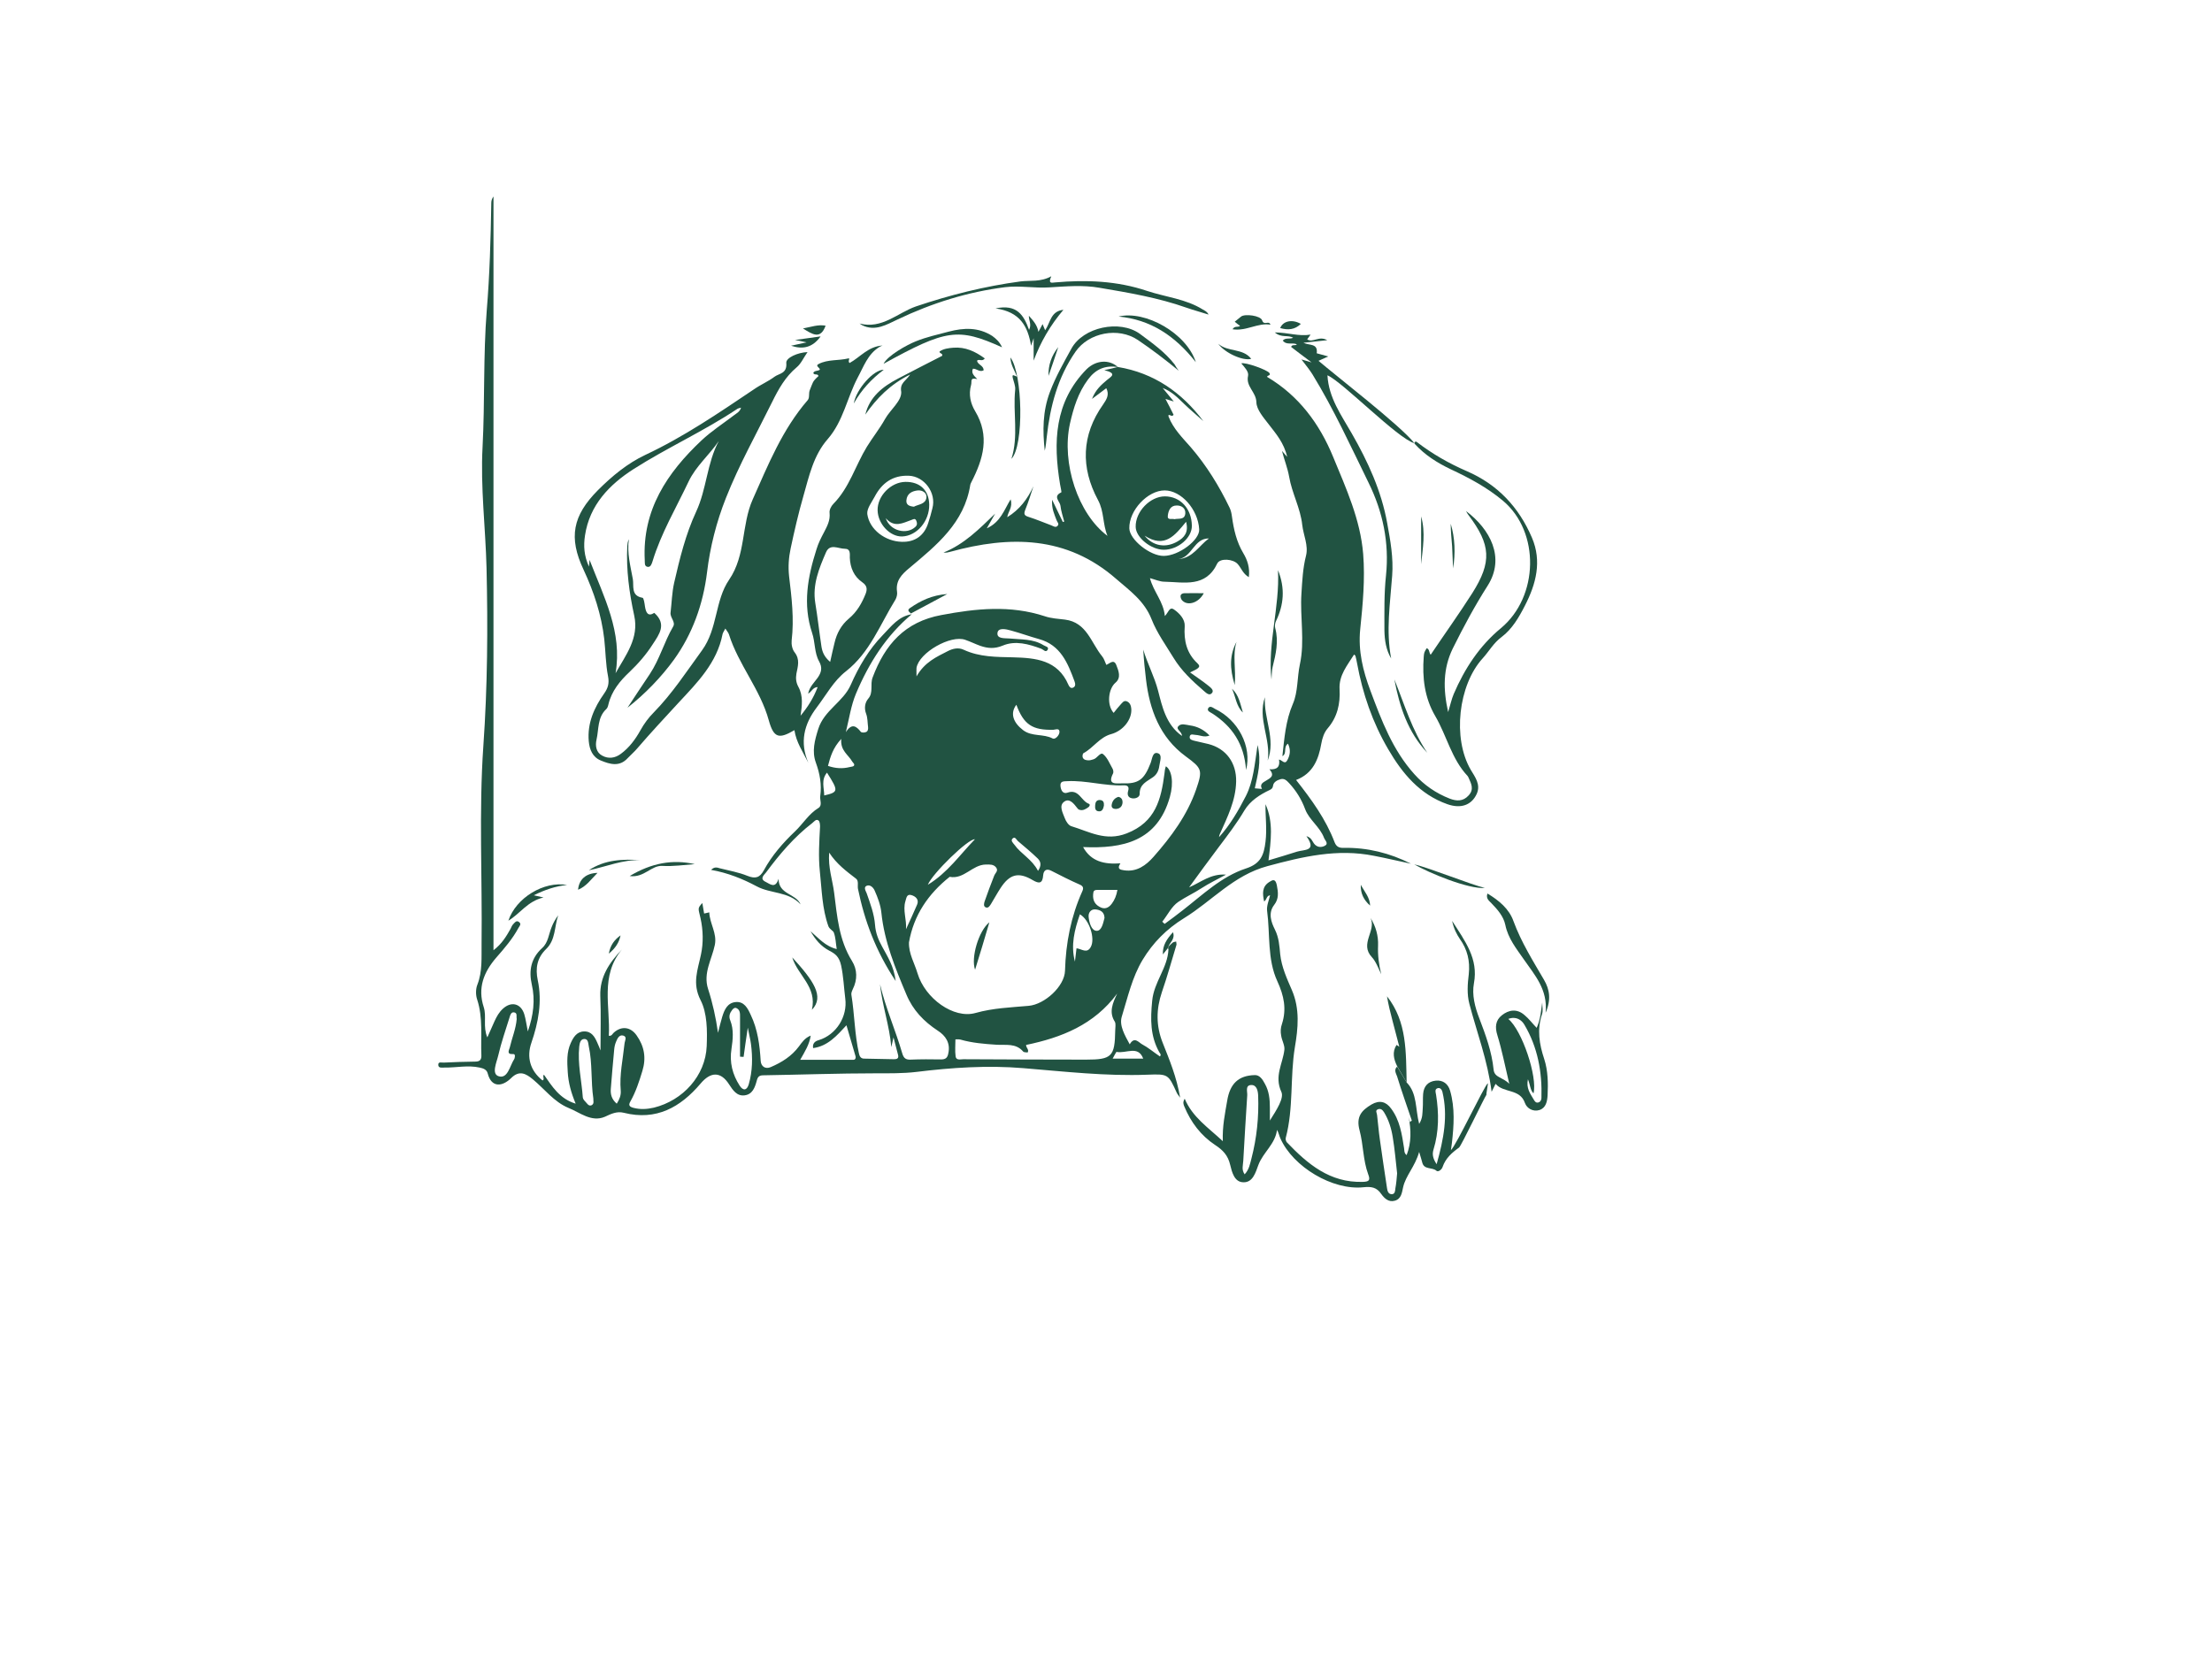 <?xml version="1.0" encoding="utf-8"?>
<!-- Generator: Adobe Illustrator 24.2.3, SVG Export Plug-In . SVG Version: 6.00 Build 0)  -->
<svg version="1.1" id="Layer_1" xmlns="http://www.w3.org/2000/svg" xmlns:xlink="http://www.w3.org/1999/xlink" x="0px" y="0px"
	 viewBox="0 0 595.3 841.9" style="enable-background:new 0 0 595.3 841.9; fill: #215342;" xml:space="preserve"
	 height="340" width="450" transform="translate(-55, -32.5)">
<g>
	<path d="M384.1,509.5c0.7-0.7,1.4-1.5,2.2-2.1c0.5-0.3,1.1-0.4,1.7-0.5c0,0.6,0.3,1.3,0.1,1.8c-2.4,7.9-4.6,15.9-7.3,23.7
		c-2.9,8.6-3,16.9,0.4,25.5c3.4,8.6,7,17.1,8.8,27.7c-1.1-1.6-1.5-2-1.7-2.5c-4.3-9.4-4.3-9.5-14.8-9.1c-21,0.8-41.7-1.6-62.5-3.3
		c-18-1.5-36-0.3-53.9,1.9c-6.8,0.8-13.6,0.7-20.4,0.7c-18.9,0-37.8,0.7-56.7,1c-2.1,0-2.8,0.8-3.3,2.8c-0.9,3.3-2.1,6.8-6.1,7.3
		c-3.9,0.5-5.9-2.6-7.8-5.5c-4.2-6.6-9.3-6.5-14.4-0.4c-10.1,11.9-22.3,18.8-38.6,14.7c-3.5-0.9-6.4,0.5-9.6,2
		c-6.8,2.9-12.6-2.2-18.4-4.5c-7.2-3-12-9.5-17.9-14.4c-3.4-2.8-6.7-4.7-10.8-0.7c-4.5,4.5-10,5.1-11.9-2.2c-0.5-2-2.2-2.6-4.1-3
		c-5.9-1.3-11.8,0.1-17.7,0c-1.1,0-3,0.4-3.1-1.2c-0.2-2,1.8-1.2,2.8-1.3c5.2-0.3,10.5-0.4,15.8-0.5c2.3,0,3.2-0.9,3.1-3.2
		c-0.4-9.3,0.9-18.8-2.1-28c-0.8-2.3-0.8-5.4,0.1-7.6c2.6-6.7,2-13.7,2.1-20.6c0.4-33.2-1.4-66.5,0.9-99.7
		c2.1-29.9,2.3-59.7,1.6-89.6c-0.5-20.3-3.1-40.7-2-61c1.2-22.9,0.3-45.9,2.1-68.7c1.5-18.1,2-36.1,2.3-54.2c0-1.1,0.3-2.2,1.1-3.3
		c0,126.3,0,252.6,0,379.8c4.3-3.3,6.5-7.1,8.6-10.8c0.4-0.8,0.7-1.7,1.3-2.3c0.8-0.8,1.6-2.2,3-1.1c1.3,1,0.2,2-0.3,2.9
		c-3,5.6-7.1,10.3-11.2,15c-6.3,7.3-9.5,15.3-6.3,25c1.5,4.7-0.5,9.8,1.8,15.2c1.4-3.1,2.5-5.6,3.6-8.1c1.1-2.4,2.3-4.6,4.3-6.4
		c4.2-3.8,9-2.6,10.7,2.8c0.8,2.6,1.1,5.4,1.8,8.7c2.8-8.1,3.8-15.8,2-23.6c-1.6-7.1-0.4-13.3,5.2-18.4c3.1-2.8,3.3-7,4.8-10.6
		c0.8-2.1,1.9-4,3.3-5.9c-2,5.7-1.2,12.3-6.1,17c-4.5,4.4-5.5,9.5-4.2,15.7c2.3,10.8,0.3,21.3-3.2,31.5c-2.5,7.2-0.7,14,5.6,19
		c1.3-0.7-0.2-1.9,0.7-2.9c4.1,5.8,7.8,12.1,16,14.6c-2.3-5.5-3.7-10.6-4-16c-0.3-4.9-0.6-9.9,1.5-14.5c1.3-2.9,3-5.8,6.7-5.9
		c3.8-0.1,5.4,2.7,6.7,5.7c0.7,1.4,1.2,2.9,1.6,3.9c0-8.9,0.3-18.2-0.1-27.5c-0.3-9.6,4.5-16.7,10.9-23.4
		c-11.1,13.3-5.8,28.8-6.6,43.5c1.5,0.2,1.8-1,2.5-1.6c3.9-3.5,8.5-2.9,11.5,1.4c3.9,5.5,4.9,11.4,2.9,17.9
		c-1.6,5.3-3.3,10.5-6,15.3c-1.1,1.9-0.7,2.7,1.5,3.3c3.5,0.9,6.8,0.7,10.3-0.1c14.6-3.6,26-16.1,26.6-31c0.3-7.8,0.3-16.6-3.1-23.2
		c-4.3-8.5-1.4-15.2,0.2-22.9c1.3-6,1.1-12.4-0.2-18.3c-1.1-5-1.7-4.9,0.9-7.7c0.3,1.9,0.6,3.5,0.9,5.3c0.8-0.2,1.6-0.4,2.6-0.6
		c0.2,5.7,4,10.5,2.8,16.4c-1.5,7.3-6,14.2-3.4,22.2c2.3,7.1,3.9,14.4,5,22.1c0.7-2.7,1.3-5.4,2.1-8c1.1-3.6,2.6-7.1,6.8-7.5
		c4.3-0.4,6.1,3.2,7.6,6.5c3.5,7.3,4.5,15.2,5,23.2c0.2,2.8,2.4,4.2,5,3.1c5.6-2.4,10.6-5.5,14.3-10.5c1.5-2,2.9-4.2,5.9-5.4
		c-0.7,4.5-2.8,7.8-5.3,12.2c9.4,0,18.1,0,26.8,0c0.9,0,1.3-0.8,1.1-1.7c-1.5-5-2.9-10-4.6-15.7c-4.9,5.3-9.4,10.5-16.8,11.5
		c-0.4-2.4,1-3.5,2.8-4c8.9-2.7,14.6-11.9,13.4-21c-0.7-5.6-0.9-11.1-2.1-16.7c-1-4.5-3.1-5.9-5.8-7.3c-4.4-2.3-7.2-5.7-9.6-9.9
		c4,3.4,7.4,7.6,13.2,9c-0.5-3-0.5-5.8-1.5-8.4c-0.4-0.9-2.1-1.6-2.7-3.1c-3.2-9-3.3-18.3-4.3-27.6c-0.8-7.6-0.3-15.1,0.1-22.6
		c0-1-0.1-2.6-0.8-3.1c-1.2-0.9-2.2,0.6-3.1,1.3c-9.1,7-16.5,15.7-23.3,24.9c-1,1.3-3.5,3.2-0.1,4.8c2.2,1.1,4.8,3.5,6.4-1.6
		c0,8,8.7,7.3,11.1,12.9c-6-6.6-15-5.3-22.1-9.1c-7.1-3.8-14.6-6.8-23-8.3c1.7-1.7,3.1-1.2,4.4-0.8c4.7,1.2,9.5,2,13.9,3.8
		c4,1.6,6.2,1,8.3-2.8c4-7.4,9.6-13.8,15.7-19.6c4-3.8,6.9-8.8,11.8-11.8c2.1-1.3,0.6-4,0.9-6c0.8-5.8-0.2-11.3-2.2-16.8
		c-2.1-5.8-0.6-11.2,1.2-17c3-9.5,12.6-13.6,16.4-22.3c4-9.1,9.1-17.8,16.1-25c4.2-4.3,8-9.6,14.7-10.5l-0.1,0
		c-12.9,10.8-21.6,24.6-28.1,40c-2.5,6-3.4,12.4-5.1,19.4c3-4.7,5.3-3,7.5-0.2c0.4,0.5,1.7,0.5,2.5,0.2c1.1-0.3,1.3-1.5,1.2-2.5
		c-0.3-2.3-0.2-4.7-1-6.8c-1-2.6-0.7-5.5,1.1-7.6c2.7-3.1,0.8-7.1,2.2-10.7c6.2-16.5,16.2-28,34.6-31.4c17.5-3.3,34.7-5.1,52.1,0.6
		c3.2,1.1,6.8,1.3,10.2,1.7c11,1.4,13.1,11.7,18.7,18.5c1,1.2,1.4,2.8,2.1,4.3c1.7-0.6,3.7-3.1,5,0c1.2,3,2.6,6.5-0.4,9
		c-3.6,3.1-4.5,11.2-0.9,15.2c1.1-1.4,2.2-2.8,3.4-4.1c0.9-0.9,1.7-2.4,3.3-1.7c1.6,0.7,2.1,2.3,2.2,3.9c0.3,5.3-4.2,11-10.2,12.6
		c-5.8,1.6-8.9,6.9-13.9,9.6c-0.4,0.2-0.6,1.5-0.4,2.1c0.5,1.3,1.8,1.5,3.1,1.5c0.8,0,1.5-0.3,2.3-0.5c1.9-0.5,3.5-3.8,4.9-2.6
		c2.2,1.8,3.3,4.8,4.8,7.4c0.3,0.6,0.5,1.7,0.2,2.3c-3.1,6.1,1.8,4.9,4.7,5c8.2,0.3,11-1.9,14.2-10.2c0.8-1.9,0.9-5.8,3.6-5
		c2.5,0.7,1.1,4.1,0.8,6.4c-0.3,2.3-1.2,4.3-3.2,5.7c-3.1,2.2-6.8,3.5-6.7,8.5c0,1.6-2.2,2.5-4,2.1c-2-0.4-2.3-2-1.8-3.7
		c0.7-2.3-0.5-2.9-2.4-2.8c-9.5,0.4-18.8-2.6-28.3-2.1c-1.8,0.1-3.6-0.1-3.4,2.4c0.2,2.1,1.2,4.2,3.5,3.4c5.8-2.1,6.9,4.2,10.8,5.6
		c0.8,0.3,0.4,1.3-0.2,1.7c-1.4,1-2.8,1.9-4.6,1.3c-0.4-0.1-0.8-0.5-1-0.8c-1.7-2.2-4-5.3-6.7-3.2c-2.7,2-0.6,5.6,0.4,8.3
		c0.6,1.6,1.9,3.6,3.3,4c9,2.7,17.2,7.8,27.9,3.6c14.6-5.7,17.3-17.2,19-30.2c0.1-0.6,0.1-1.1,0.2-1.7c0.1-0.6,0.3-1.3,0.5-1.9
		c2.9,1.8,4.1,8.1,2,15.5c-6.3,22.3-23.6,26.1-43.7,25.2c4,7.3,10.7,8.8,18.8,8.2c-1.9,2.9-0.1,3.2,1.8,3.5c6.5,1,11.2-2.6,14.9-6.8
		c8.9-10.1,16.9-20.9,21.4-33.8c3.4-9.9,3.1-10.7-5.2-16.8c-13.1-9.6-18.2-23.6-20-38.7c-0.6-4.9-1.1-10-1.4-15.1
		c2.1,7.1,5.6,13.5,7.5,20.8c2,7.7,3.9,17,12,22.7c0-2.3-3.3-3.3-1.8-4.9c1.4-1.6,3.8-0.7,5.8-0.4c3.7,0.5,7,2.1,9.9,5.1
		c-2.7,1.1-4.7-0.2-6.9-0.3c-1.1,0-2.8-0.9-3.1,0.9c-0.2,1.5,1.4,1.8,2.6,2.1c2.3,0.6,4.6,1,6.9,1.6c8.9,2.3,14.1,9.5,13.9,18.9
		c-0.2,9.6-4.4,17.9-8.2,26.4c-0.2,0.5-0.4,1-0.4,1.6c5.6-6.2,9.7-13.3,13.5-20.7c3.8-7.5,4.4-15.8,5.9-25.7
		c2.1,8.6,0,15.1-1.4,21.8c1.4,0.1,2.4,0.2,3.6,0.3c-1.4-2.7,1-3.4,2.3-4.3c2.2-1.3,4.2-2.4,1.5-5.6c3.9,0.3,5.4-1.3,4.8-4.9
		c1.5,0.2,2.9,2.8,4.2,0.3c1.4-2.6,1.8-5.2,0.3-8.3c-2.5,1.8-0.3,4.9-2.8,6.3c1-9,1.6-17.8,5.3-26.4c2.6-6,2.1-13.3,3.5-19.8
		c2.6-11.9,0-23.9,0.8-35.8c0.4-6.4,0.7-12.7,2.3-19c1.3-5.1-1.3-10.3-1.9-15.5c-0.9-8.5-5.2-16-6.6-24.3c-0.8-4.5-2.5-8.6-3.6-13
		c0.6,0.7,1.2,1.4,2.6,3c-1.6-7.1-5.6-11.6-9.2-16.3c-2.7-3.5-6.2-7.5-6.3-11.2c-0.1-5.2-5.4-7.9-4.2-13.3c0.5-2.1-1.8-4.4-3.4-6.3
		c1.8-0.8,13.3,3.3,14.2,4.9c0.8,1.4-1.2,1-1.2,1.9c16,9.5,26.4,23.6,33.3,40.4c6.5,15.8,13.7,31.5,15.1,48.9
		c1,12.7-0.2,25.3-1.5,37.9c-1.1,10.9,1.4,20.9,5.1,30.8c5.6,15,11.2,30,22.2,42.2c4.9,5.5,10.9,9.6,17.8,12.3
		c3.4,1.3,6.7,1.5,9.5-1.6c2.9-3.1,1.3-6,0-8.9c-0.1-0.3-0.3-0.6-0.5-0.9c-8.1-8.6-10.5-20.3-16.3-30.2c-5.4-9.2-6.6-19.4-5.8-29.9
		c0.2-2.1,0.2-2.2,1.5-4.3c1.5,0.5,1.1,2.3,2,3.3c7-10.4,14.3-20.6,21-31.1c9.9-15.7,9.3-24.3-1.9-39.2c-0.4-0.5-0.7-1-1.3-2.1
		c12.1,9.1,19.9,23.4,10.9,37.6c-6.5,10.2-12.2,20.8-17.6,31.7c-4.9,10.1-4.9,20.4-2.3,32c1.1-3.6,1.7-6.5,2.8-9.1
		c5.5-12.8,13-24.3,23.8-33.2c19-15.8,19.8-48.4,1-64.2c-8-6.7-17-11.5-26.4-15.9c-6.7-3.2-12.9-7.1-18-12.7c-0.6-0.6,0.3-1.6,1-1
		c0,0,0,0,0,0c7.8,6,16.2,10.8,25.2,14.7c15.5,6.7,26.2,18.1,32.8,33.5c5.1,11.9,2.1,23.3-3.5,34.2c-3,5.9-6.5,11.9-11.7,15.8
		c-4.2,3.1-6.4,7.3-9.6,10.8c-12.3,13.5-15.3,40.3-6,56.2c2.2,3.7,5.1,7.4,3,12.1c-2.6,5.7-8,7.6-14.8,5.2
		c-13.9-4.9-22.7-15.5-29.8-27.7c-7.9-13.5-12.9-28-15.7-43.4c-0.2-1.2-0.5-2.4-0.8-3.6c0-0.2-0.3-0.3-0.7-0.7
		c-3.4,5.5-7.7,10.4-7.3,17.5c0.4,7.3-1.1,14-6,19.7c-1.8,2.1-2.7,4.9-3.2,7.7c-1.4,8.1-4.3,15.1-12.7,18.3
		c7.8,9.9,15,19.8,19.4,31.4c0.9,2.3,2.4,2.9,4.6,2.8c11.9-0.2,23.2,2.6,33.9,8c-6.2-1.3-12.4-2.8-18.7-4
		c-18.4-3.7-35.8,0.4-53.6,5.2c-17.1,4.6-28,17.6-42,26.2c-8.9,5.5-15.7,12.4-20.9,21c-5.3,8.8-7.5,18.9-10.5,28.6
		c-1.4,4.5,1.5,9.4,4,14c2.3-4.1,4.5-1,6.1-0.1c3.2,1.7,6,4.1,9.1,6.2c0.8-0.9,0.1-1.5-0.3-2.1c-4.6-8.2-4.5-16.6-3.6-25.9
		c0.9-9.6,7.8-16.6,8.2-25.9C383.8,510.2,384,509.9,384.1,509.5z M253.4,507.3c-0.2,5.7,2.8,10.5,4.3,15.6
		c3.8,12.7,18.2,23.1,29.2,20c8.9-2.5,17.8-2.8,26.8-3.6c8-0.7,18.1-9.8,18.3-17.7c0.4-14,3-27.3,8.7-40c0.7-1.5,0.6-2.6-1.3-3.4
		c-4.8-2.1-9.5-4.5-14.2-6.9c-2.6-1.4-4-0.2-4.2,2.2c-0.3,4.3-2.1,4.3-5.2,2.5c-7.2-4.3-11.7-3.1-16.3,4c-1.7,2.6-3.2,5.4-4.8,8
		c-0.6,0.9-1.3,2.2-2.6,1.7c-1.3-0.5-0.9-2-0.6-3c1.5-4.3,3.1-8.6,4.8-12.9c0.5-1.4,2.3-2.5,1-4.2c-1.3-1.7-3.2-1.5-5.2-1.5
		c-6.8,0.1-11,7.6-18.2,6.2C263.1,482.9,255.8,493.6,253.4,507.3z M246.7,526.8c-10.1-15.2-15.7-30.4-19-46.5c-0.3-1.7,0.5-4-1-5.1
		c-4.8-3.7-9.7-7.3-13.5-13.1c-0.6,7.6,1.7,13.8,2.5,20.2c1.5,11.8,2.4,23.8,9,34.4c2.7,4.3,2.8,9.4,0.4,14.2
		c-0.4,0.9-0.9,2-0.7,2.9c1.6,9.8,1.6,19.8,3.8,29.5c0.3,1.4,0.9,2.6,2.6,2.6c5,0.1,10.1,0.2,15.1,0.3c1.3,0,2.5-0.3,2-2.2
		c-0.7-2.6-1.4-5.2-2.3-8.8c-0.5,2.3-0.8,3.6-1.1,4.9c-0.9-10.8-4.6-21-5.7-31.7c2.8,11.9,7.8,23.1,11.2,34.8
		c0.7,2.4,1.7,3.3,4.2,3.2c5.1-0.2,10.3-0.2,15.4-0.1c2.2,0,3.2-0.8,3.6-3c1.2-5.3-1.4-9-5.3-11.5c-7-4.6-12.5-10.3-15.8-18.2
		c-5.6-13.3-11.1-26.6-12.6-41.2c-0.4-3.9-1.8-7.6-3.4-11.2c-0.7-1.6-2.3-3.1-4-2.4c-1.7,0.7-0.5,2.6,0,3.8
		c1.8,5.2,3.8,10.4,4.2,15.9c0.3,4,1.6,7.4,3.6,11C242.6,514.5,245.8,519.3,246.7,526.8z M433,437.7c4.1,9.1,2.7,18.6,1.5,28.3
		c5-1.5,9.8-2.9,14.4-4.4c3.6-1.1,10.2-0.1,4.7-7.8c2.6,0.8,2.9,2.5,3.8,3.7c1.5,2,3.6,2.1,5.4,1.2c2.2-1.1,0.2-2.7-0.3-4
		c-2.1-5.6-7.5-9.1-9.5-14.4c-1.9-5.1-4.5-9.3-8.1-13.2c-1.2-1.3-2.4-2.5-4.3-2c-1.8,0.5-3.6,1.5-3.8,3.3c-0.2,1.3-0.7,1.6-1.6,2.1
		c-5.1,2.4-9.9,5.5-12.8,10.3c-3.9,6.6-8.5,12.6-13.1,18.7c-5,6.6-9.9,13.4-14.8,20.1c5.9-2.5,10.9-7,18.6-6.4
		c-4.6,2.5-8.6,4.4-12.3,6.8c-3.8,2.5-8,4.4-11.7,6.9c-3.4,2.3-5.4,6.6-8.1,10c0.4,0.4,0.8,0.8,1.2,1.1c3-2.2,6-4.4,8.9-6.7
		c10.2-7.9,19.6-17.1,32-21.2c7.5-2.4,9.1-6.8,9.9-13.5C433.8,450.1,432.9,444,433,437.7z M358.3,533.1
		c-11.7,15.8-28.1,22.2-45.9,25.9c0,1.6,1.6,2.2,0.8,3.8c-0.7-0.1-1.9,0-2.3-0.5c-3.7-4.3-8.7-3.1-13.4-3.4
		c-6.2-0.4-12.3-0.9-18.2-2.6c-0.8-0.2-1.7-0.1-2.5-0.1c0,2.9-0.3,5.8,0.1,8.6c0.3,2.1,2.5,1.4,3.9,1.4c20.6,0.1,41.2,0.2,61.7,0.2
		c13.1,0,14.6-1.5,14.8-14.8c0-1.5,0.4-3.2-0.2-4.3C354,542.5,356,537.9,358.3,533.1z M257.2,373.3c4.2-7.3,10.1-9.8,15.7-12.7
		c2.5-1.3,5.4-2,8.1-0.7c8,3.7,16.4,3.6,24.9,3.8c11.3,0.3,22.4,1.3,27.8,13.8c0.4,0.9,1.1,2,2.3,1.5c1.5-0.6,1.2-2.1,0.8-3.2
		c-3.4-9.2-7-18.3-17.9-21.3c-4.7-1.3-9.3-3-14.1-4.3c-2.4-0.7-6.4-1.6-6.8,1.1c-0.5,3.2,3.7,2.7,6,2.9c5.9,0.6,11.9,0.1,17.2,3.4
		c0.9,0.6,3,0.8,2,2.4c-0.9,1.4-2.1-0.2-3.1-0.6c-6.4-2.4-13.1-4.3-19.5-1.6c-4.1,1.7-7.5,1.4-11.3,0.1c-2.5-0.9-4.9-2.1-7.5-3
		c-7.3-2.7-23.3,6.4-24.6,14.1C257.1,369.8,257.2,370.7,257.2,373.3z M170.1,565c-0.6,0-1.2,0-1.8-0.1c0-6.7,0-13.3,0-20
		c0-1.6,0.1-3.5-1.7-4.4c-0.9-0.5-1.7,0.1-2.3,0.9c-1.2,1.6-1.8,3.2-0.9,5.3c1.8,4.6,1.3,9.5,0.6,14.2c-1.1,6.9,0.5,13,4.1,18.6
		c1.8,2.8,3.7,2.4,4.6-0.7c1.9-6.6,2-13.4,1.1-20.3c-0.3-2.3-0.9-4.5-1.6-8.2C171.3,556.2,170.7,560.6,170.1,565z M94.4,586
		c-1.3-8.7-0.4-17.7-2.3-26.3c-0.3-1.4-0.2-3.7-2.2-3.7c-2,0-2.4,2.1-2.6,3.8c-0.9,8.7,1.2,17.1,1.8,25.7c0.1,0.8,0.8,1.6,1.4,2.2
		c0.8,0.8,1.5,2.3,3,1.7C95,588.6,94.3,587.1,94.4,586z M55.8,545.9c-0.3-1.2,0.5-3-1.3-3.3c-1.5-0.3-2,1.4-2.3,2.5
		c-2,6.4-4.2,12.7-5.7,19.2c-0.8,3.5-3.6,9.4,0.3,10.5c4.5,1.3,5.5-5.2,7.7-8.6c0.2-0.3,0.3-0.6,0.3-0.9c0.2-0.8,0.2-1.8-0.9-1.7
		c-3.3,0.2-2-1.9-1.6-3.3C53.4,555.5,55.4,550.9,55.8,545.9z M106.2,588.6c1.4-2.2,2.2-4.3,2-6.6c-0.7-8,1.1-15.8,1.9-23.6
		c0.1-1.4,1.5-3.5-0.6-4.1c-2.1-0.6-3,1.5-3.7,3.2c-0.5,1.2-0.8,2.6-0.9,3.9c-0.6,6.5-1.2,13.1-1.7,19.7
		C103,583.7,103.5,586.3,106.2,588.6z M339.5,493.2c-2.7,7.8-4.7,15.5-2.5,23.8c0.3-2.2,0.5-4.5,0.8-6.7c2.6,0.3,5.3,2.9,7.2-0.7
		C347.3,505.4,344.3,495.9,339.5,493.2z M307.5,387.6c-3.3,4.3-1.6,9,3.4,12.8c4.5,3.4,10.2,1.7,14.9,4.2c1.2,0.6,3.2-1.4,3.4-3.1
		c0.2-2.3-1.9-1.4-3-1.3C315.6,400.5,311.2,397.6,307.5,387.6z M212.6,418.4c3.8,1.3,7.3,1.5,10.9,0.6c0.7-0.2,1.7-0.2,2.1-0.6
		c0.7-0.9-0.4-1.5-0.8-2.2c-1.9-3.4-6.1-5.5-5.5-11.4C215.1,409.3,213.8,413.8,212.6,418.4z M358.4,480.9c-3.7,0-7,0-10.3,0
		c-0.8,0-1.6,0.2-1.8,1.2c-0.5,3,0.1,5.6,2.9,7.2c2.6,1.6,4.7,0.8,6.4-1.5C357,485.9,357.9,483.8,358.4,480.9z M262.9,478.3
		c10-6.1,16.1-15.1,23.7-22.9C283.5,454.8,265.1,472.7,262.9,478.3z M251.9,500.7c1.9-4.1,3.8-8.2,5.6-12.4c1.1-2.6-0.8-4.2-2.9-4.8
		c-2.4-0.7-2.5,1.6-3,3.1C250.2,491.2,252.3,495.8,251.9,500.7z M318.4,471.3c1.8-2.6,1.5-4.6-0.1-6.2c-3.2-3.1-6.6-5.9-10-8.8
		c-0.8-0.7-1.4-2.4-2.6-1.4c-1.3,1.1,0.1,2.3,0.8,3.2C309.8,462.8,315.4,465.4,318.4,471.3z M351.9,495c-0.1-3.2-2.3-4.1-4.7-4.3
		c-2.3-0.1-3.5,1.8-3.3,3.8c0.3,2.9,1.4,6.9,4,7C350.5,501.6,351.2,497.6,351.9,495z M212.1,421.8c-3.1,3.7-1.4,7.7-1.4,11.5
		C217.9,431.6,218,431.1,212.1,421.8z M371.4,565.9c-2.6-6.9-8.6-2.4-13.5-3.4c-0.4,0.6-1,1.7-1.9,3.4
		C361.7,565.9,366.8,565.9,371.4,565.9z"/>
	<path d="M254,221.2c-10.1,5-16.9,12-22.6,20.2c2.2-9,8.8-14.1,16.4-18.1c7.4-3.9,14.9-7.7,22.3-11.5c0.5-1.4-1.4-1-1.3-2.2
		c2-1.4,4.5-1.7,6.9-1.9c6.1-0.5,11.1,1.9,15.9,5.4c-1.4,1.8-2.7,0.1-3.9,1.1c0.2,2.1,3.4,2.4,3.3,4.9c-2.1,1.1-3.6-1-5.4-0.8
		c-0.9,2.1,0.4,3.4,2.2,5.2c-3.9-0.9-2.6,1.1-3.1,2.9c-1.4,5-0.2,9.5,2,13.2c7.6,12.6,4.1,24.2-1.9,35.9c-0.2,0.4-0.4,0.8-0.5,1.2
		c-3,19.3-17,30.5-30.7,42c-4,3.3-7,6.5-6.2,12c0.2,1.2-0.2,2.8-0.8,3.9c-7.7,12.4-12.9,26.7-24.9,36.1c-6.3,4.9-10,12-14.8,18.3
		c-6.4,8.4-8.6,17.6-4.2,27.8c-2.7-5.4-6.1-10.3-7-16.4c-7.7,4.5-10.4,4.1-12.9-4.9c-4.3-15.7-15.3-28.1-20.1-43.4
		c-0.3-0.9-1-1.6-1.8-2.9c-0.6,1.2-1.2,2-1.4,2.8c-2.8,14.5-12.8,24.5-22.2,34.6c-7,7.6-14,15.1-20.7,22.9c-1.5,1.8-3.3,3.3-4.9,5
		c-4.1,4.5-8.9,3.1-13.5,1.2c-4.2-1.7-5.7-5.5-6.1-9.7c-0.8-9.1,2.7-16.9,7.7-24c2-2.8,2.7-5.2,2-8.8c-1.2-6.1-1.2-12.4-1.9-18.7
		c-1.4-12.2-5.2-23.7-10.4-34.9c-7.7-16.3-5.5-27.3,7.2-40.1c7.1-7.1,14.8-13.5,23.9-17.8c19.4-9.1,37.1-21.2,54.8-33.1
		c3.3-2.3,7.1-3.9,10.3-6.3c2.3-1.7,6.4-1.5,5.9-7c-0.2-2.5,5.7-5.2,10.7-5.4c-2.1,3-3.3,5.9-5.5,7.7c-5.7,4.8-9.1,10.9-12.3,17.4
		c-7.9,16-16.7,31.7-23.3,48.4c-4.8,12.1-8,24.8-9.5,37.3c-2,16.5-7.5,31.4-16.7,44.2c-6.4,8.8-14.4,17.1-23.4,24.2
		c3.7-5.6,7.4-11.3,11.2-16.9c5-7.5,7.3-16.3,11.8-24c1.4-2.3-1.6-4.5-1.3-7c0.6-5,0.7-10.1,1.8-15c2.8-12.2,5.8-24.5,11.1-35.9
		c5.3-11.4,5.4-24.4,11.4-35.6c-4.8,7.1-11.5,12.6-15.2,20.4c-6.3,13.3-13.9,26.1-18.2,40.3c-0.4,1.2-0.9,3-2.5,2.7
		c-1.7-0.3-1.3-2.1-1.4-3.4c-1.3-25.3,11.3-44,28.6-60.3c5-4.7,10.9-8.5,16.4-12.7c1.3-1,2.9-1.7,3.5-3.8c-0.9,0.3-1.5,0.3-2,0.7
		c-16.8,11.2-35.3,19.5-52.2,30.3c-12,7.7-22.1,18-24.4,33.4c-0.8,5.2-0.5,10.2,2,15.7c0.1-1.3,0.2-1.9,0.3-3.4
		c7.3,18.9,16.6,36.4,13.1,57.1c5.1-9.1,11.9-17.6,9.4-29c-2.5-11.5-4.1-23.1-3.5-35c0.1-1.2,0.2-2.3,0.8-3.5
		c-1,6.9,0.8,13.5,2,20.1c0.6,3.4-1.1,8.4,4.9,9.4c0.6,0.1,1,2.8,1.2,4.3c0.5,3.3,1.6,5.3,4.7,3.3c6.4,5.7,2.5,10.8-0.7,15.7
		c-3.3,5.2-7.3,9.8-11.8,14.1c-4.8,4.5-9,9.6-10.6,16.3c-0.2,0.9-0.5,1.9-1.1,2.4c-4.5,4.2-3.7,10.2-4.9,15.4c-0.7,3-0.2,6.4,2.8,8
		c3.2,1.8,6.6,1.3,9.5-0.9c4.2-3.1,7.3-7.3,9.8-11.8c1.9-3.4,4.1-6.4,6.8-9.1c9.3-9.5,16.5-20.6,24.3-31.3
		c7.9-10.9,6.4-25,13.6-35.5c8.5-12.4,6.1-27.5,11.9-40.5c7.8-17.5,14.9-35.2,27.7-50c1.1-1.3,0.3-3.4,1.1-5.2
		c1.6-3.8,1.1-4,4.3-6.9c-0.3-1.5-2.2-0.2-2.6-1.6c0.6-1.3,2.1-0.8,3.3-1.6c0.2-1-2.6-1.9-0.6-2.9c4.6-2.4,10-1.6,14.9-2.8
		c1.3-0.3-0.5,1.4,0.7,2.3c5.3-2.9,9.4-8.4,16.6-8.8c-0.6,0.3-1.2,0.4-1.7,0.8c-5.8,3.6-7.8,9.8-10.9,15.5
		c-5.3,10.1-7.2,21.8-15,30.8c-7.2,8.2-9.4,18.6-12.3,28.8c-2.5,8.7-4.5,17.4-6.4,26.3c-1,4.7-1.3,9.2-0.8,14
		c1.3,10.8,2.6,21.5,1.3,32.4c-0.2,2,0.3,4.5,1.5,6c2.8,3.6,1.6,7.1,0.9,10.7c-0.4,2.4-0.2,4.5,1,6.7c2.5,4.6,1.8,9.5,1.1,14.5
		c3.6-4.3,6.5-8.9,8.6-14.4c-2.5,0.1-2.9,2.3-4.8,3.3c0.7-3.5,3.1-5.6,4.8-8c1.9-2.7,2.5-5.1,0.7-8.3c-2.4-4.3-1.9-9.6-3.5-14.3
		c-4.8-14.4-2.2-28.3,2.2-42.1c0.9-3,2.3-5.8,3.8-8.6c1.6-3.1,3.2-6,2.8-9.8c-0.2-1.4,0.8-3.4,1.9-4.5c8.1-8.2,11.1-19.3,16.9-28.8
		c2.9-4.7,6.5-9.2,9.1-13.9c2.7-4.8,8.4-9.1,8.2-13.7C248.7,225.4,251.7,224.7,254,221.2z M213.7,366c0.8-3.7,1.5-6.7,2.2-9.6
		c1.1-4.8,3.4-9,7.2-12.2c4.1-3.4,6.6-7.8,8.5-12.6c0.9-2.4,0.6-4.1-1.7-5.7c-4.2-2.9-6.1-7.3-6.3-12.4c0-2,0.4-4.5-2.5-4.5
		c-3.3,0-7.5-2.8-9.5,1.8c-3.5,8.1-6.9,16.3-5.4,25.5c1.2,7.3,2,14.6,3.1,21.9C209.7,360.8,210.6,363.4,213.7,366z M249.8,305.5
		c6.6,0.2,11.3-3.1,13.3-9.5c0.8-2.4,1.5-4.9,2.1-7.4c2.1-7.7-4-16.1-11.9-16.4c-8.1-0.3-13.6,3.7-17.2,10.6c-1.5,2.8-4,6-3.7,8.7
		C233.5,299.4,241.5,305.3,249.8,305.5z"/>
	<path d="M358.6,217.4c18.2,3,32.2,12.8,43.1,27.3c-3.2-2.9-6.6-5.7-9.7-8.7c-3.2-3.1-6.3-6.3-10.8-8c1.7,2.1,3.4,4.1,5.6,6.8
		c-1.6-0.5-2.5-0.8-4.2-1.3c1.6,3,2.9,5.5,4.1,8c-1,1.3-1.7-0.3-2.6,0.2c0,0.2,0,0.6,0.1,0.8c2.4,6.1,7,10.6,11.2,15.4
		c7.9,9.2,14.2,19.4,19.5,30.4c0.7,1.4,1,3,1.2,4.5c0.9,6.5,2.3,12.7,5.7,18.4c2.1,3.5,3.4,7.4,2.8,12.1c-3-1.7-3.8-4.6-5.6-6.6
		c-2.3-2.6-8.9-3.1-10.3-0.3c-5.8,12.3-16.7,9.4-26.6,9.2c-2.3,0-4.7-1.1-7.3-1.8c1.7,6.8,6.8,11.7,7.5,19.1
		c1.8-1.8,2.3-4.9,4.6-3.3c2.9,2,5.6,5,5.4,8.4c-0.5,7.4,1,13.7,6.5,18.8c2,1.9,0,2.7-3.8,4.5c3.6,2.6,6.5,4.5,9.1,6.6
		c1.1,0.9,3.1,2.3,2,3.7c-1.4,1.8-3.1-0.1-4.3-1.1c-5.7-4.9-11.2-10.1-15.1-16.5c-3.9-6.4-8.4-12.6-11.1-19.5
		c-3.6-9.2-11-14.4-17.8-20.3c-24.9-21.8-53.6-21.9-83.5-13.7c-1.1,0.3-2.1,0.6-3.5,0.4c10.5-4.2,18.1-12,26-19.6
		c-1.2,2.2-2.4,4.3-4.2,7.4c6.9-3.1,8.7-9.2,12-14.6c1.2,4-1.3,6.2-1.7,9c6.2-3.8,10.2-9.1,13.2-15.6c-1.3,3.9-2.5,7.9-4.1,11.8
		c-0.9,2.3-0.5,3,1.8,3.7c3.8,1.2,7.5,2.8,11.3,4.2c1,0.4,2.2,1.3,3.1,0.3c1.1-1-0.2-2-0.5-3c-1-2.8-2.5-5.5-2.2-10.2
		c2.2,4.6,3.8,7.9,5.4,11.2c0.2-0.1,0.5-0.1,0.7-0.2c-0.7-2.7-1.6-5.3-1.9-8c-0.2-2.1-4-4.7,0.4-6.7c0.3-0.2-0.4-2.7-0.6-4.1
		c-3.5-21.2-2.9-41.4,13.4-58C347.7,213.9,354.2,213.5,358.6,217.4c-6.3-0.9-11.1,1-15,6.3c-5,6.7-7.3,14.3-9.1,22.2
		c-4.4,20,4.1,45.6,18.9,56.6c-2.5-6-1.6-12.2-4.8-18.1c-8.7-16.2-8.4-32.6,2.6-48.1c1.7-2.5,3.3-4.9,1.6-8.2
		c-2.1,1.6-4.2,3.1-7.2,5.4c1.9-4.8,4.7-7.1,7.5-9.5c2-1.7,5.5-3.3-1.3-5C355,218.3,356.8,217.9,358.6,217.4z M382.2,279.6
		c-8.6,0-18,10.1-17.8,19.1c0.1,5.7,10.5,14,17.4,13.9c7.6-0.1,18.1-8,17.8-13.4C399,289.1,390.5,279.6,382.2,279.6z M404.5,303.8
		c-7.6-0.1-8.4,9.4-15.3,10.4C396.4,313.7,399.5,307.4,404.5,303.8z"/>
	<path d="M504.1,577.9c5.4,5.5,4.3,13.2,6.3,20.9c1.9-3.1,1.6-5.5,1.8-7.7c0.2-2.5,0-4.9,0.2-7.4c0.3-3.9,2.5-6.3,6.3-6.7
		c3.7-0.4,6.3,1.6,7.3,5.1c2.5,8.7,1.9,17.5,0.9,26.3c-0.1,0.9-0.3,1.9-0.5,3.6c2.5-2,16.7-32.2,18.6-33.7c0.2,0.1-0.9,5.6-0.7,5.8
		c-0.9,1.1-12.7,25.8-13.8,26.6c-3.6,2.6-6.8,5.4-8.3,9.8c-0.4,1.3-2.2,2.7-3.1,1.9c-2.1-1.9-6.1-0.4-7.1-4
		c-0.3-1.2-0.7-2.5-1.6-5.5c-2.1,7.5-6.8,11.9-8.1,17.9c-0.6,2.7-0.9,5.8-4.2,6.7c-3.1,0.9-5.3-1.3-6.8-3.4c-2.3-3.4-5-3.8-8.9-3.4
		c-15.5,1.7-35.5-10.2-41.9-24.6c-0.6-1.3-0.8-2.7-1.7-4.3c-0.9,7.2-7,11.3-9.4,17.7c-1.4,3.8-2.8,8.9-7.6,8.7
		c-4.5-0.1-5.7-5.1-6.6-8.8c-1.1-4.7-3.6-7.4-7.6-10c-7.1-4.7-12.2-11.4-15.5-19.4c-0.4-1-0.9-2.1,0.2-3.9
		c3.9,9.3,11.7,14.4,19.2,21.4c-0.3-7.5,1.1-13.9,2.2-20.4c1.4-8.6,5.7-12.7,13.9-12.9c2.5-0.1,4,2.3,5.1,4.4
		c2.1,3.7,2.5,7.8,2.5,12c0,1.6,0,3.2,0,6.5c3.5-5.5,7.2-11.3,5.8-14.4c-3.7-8,0.7-14.2,1.5-21.2c0.3-2.2-1.2-4.6-1.6-7.1
		c-0.4-2.2-0.3-4,0.4-6c2.4-7.5,1-14.2-2.3-21.4c-5.2-11.2-3.6-23.7-5.2-35.6c-0.3-2.5,0.9-5.2,1.5-7.8c-1.9,0.2-1.6,2.3-3,3.1
		c-0.8-3.8-1.2-7.4,2.6-9.8c1.7-1.1,3.1-1.8,3.8,1.6c0.7,3.6,1.1,6.8-1.3,9.9c-3.3,4.2-1.4,9,0.3,12.4c2.1,4.2,2.3,8.3,2.7,12.5
		c0.7,6.5,3.4,12.3,5.9,18.1c4.1,9.5,3.1,19.3,1.5,28.7c-2.5,15.2-0.6,30.7-4.6,45.7c-0.2,0.6,0.1,1.7,0.5,2.2
		c10.5,11,21.7,20.5,38.3,20c3.2-0.1,3.9-0.8,2.7-3.9c-2.6-7.1-2.4-14.9-4.3-22c-1.9-7,1-10.1,6-13.1c4-2.3,7.3-1.5,9.9,2.1
		c4.4,5.9,5.4,12.9,6.5,19.9c0.2,1.1-0.1,2.5,1.3,3.5c2.4-6.3,2.3-12.5,1-19.3c0.2,0.9,0.4,1.8,0.7,2.7c0.3-0.3,0.6-0.6,0.9-0.8
		c-2.5-7.4-5.1-14.7-7.4-22.2c-0.5-1.5-1.8-3.3,0-5C500.9,572.5,502.5,575.2,504.1,577.9z M499.3,623.7c-0.7-6.2-1.2-12.2-2.2-18.2
		c-0.7-4.4-2-8.7-4.4-12.6c-0.7-1.1-1.6-2-3-1.5c-1.6,0.6-0.6,1.8-0.5,2.9c0.5,4.1,0.8,8.2,1.4,12.3c1.1,8.2,2.4,16.3,3.6,24.5
		c0.2,1.4,0.6,3.1,2.4,3.1c1.6,0,1.7-1.6,1.8-2.8C498.9,628.8,499.1,626.1,499.3,623.7z M422.5,624.2c2.3-2.5,2.7-5.3,3.4-7.9
		c2.7-10.4,3.8-21,3.4-31.8c-0.1-2.3-0.7-5.4-3.5-5.3c-3.1,0.1-1.9,3.3-2,5.1c-0.7,11-1.4,22.1-2,33.1
		C421.7,619.6,420.8,621.8,422.5,624.2z M519.2,619.1c3.6-12.8,5.8-24.4,2.9-36.5c-0.3-1.1-1.1-2.2-2.4-1.8c-1.6,0.5-1,2.1-0.8,3.2
		c1.5,9.4,1.5,18.7-1.3,27.8C517,613.9,517.1,615.9,519.2,619.1z"/>
	<path d="M527,496.5c6.6,10.3,13.3,19.1,11,31.4c-1.1,5.9,0.5,12,2.7,17.7c3.2,8.4,6.3,16.8,7.2,25.8c0.4,4.2,4.7,3.8,7.9,7.2
		c-2.2-9.3-3.7-17-6-24.5c-1.3-4.1-0.9-7.5,2.2-10c3.5-2.8,7.6-3.5,11.4-0.2c2.2,1.8,3.9,4.1,6.2,6.5c1.9-4.2,2.2-8.5,2.8-12.8
		c0,2,0.5,4.1-0.1,5.9c-2.6,7.7-1.4,15.1,1.1,22.6c1.9,5.9,2,12.1,1.7,18.3c-0.2,3.1-0.8,6.3-4.1,7.4c-3.2,1-6.3-0.8-7.3-3.5
		c-2.5-7.4-10.7-4.9-14.8-9.7c-0.6,1.3-1.1,2.2-2,4c-2-15.8-7.4-29.8-11.2-44.3c-1.3-4.9-0.9-10.1-0.3-15c0.7-6.6-0.7-12.4-4.5-17.7
		C529.3,503.2,527.9,500.6,527,496.5z M565.2,576.3c-1,4.5,1.2,7.3,2.9,10.2c0.5,0.9,1.1,1.8,2.3,1.5c1.1-0.3,1.6-1.3,1.6-2.3
		c0.4-13.1-1.9-25.6-8.6-36.9c-1.4-2.4-4.2-4.4-8.1-2.9c7,5.8,14.8,29.3,12.7,37.5C566.3,581.7,566.4,579.2,565.2,576.3z"/>
	<path d="M437.7,200c6.6,0,11.9,2.1,18,1.1c-0.8,1.1-1.2,1.7-1.7,2.4c2.9,1.9,5.8-2,10.1,0.4c-4.7,0.5-8,0.9-12,1.3
		c2.9,1.5,7.4,0.1,6.7,5.3c1.2,0.3,3,0.8,5.8,1.6c-2,0.9-3.2,1.4-4.9,2.2c8.1,7,41.3,32.6,48.3,41.5c-8.3-2.2-36.3-31-43.8-34.2
		c0.6,11.3,7,20.1,12.2,29.2c8.2,14.3,15,29.1,17.9,45.3c1.6,8.7,3.2,17.5,2.5,26.5c-1,13.9-3.2,27.7-0.5,41.7
		c-2.6-4.4-3.3-9.2-3.4-14.1c0-9.3-0.2-18.6,0.8-27.8c1.7-16.5-1.6-32.1-8.8-46.7c-9-18.4-17.5-37-28.2-54.5
		c-1.5-2.4-3.3-4.6-5.6-7.6c1.8,0.5,2.6,0.8,5.1,1.5c-4.3-3.2-7.3-5.5-10.3-7.8c0.5-1.5,2.1-0.4,2.9-1.3c-2.2-1.1-5.2,0.6-7.1-1.9
		c1.4-1.6,3.4-0.6,5.2-1.4C444.4,201.1,441,202.9,437.7,200z"/>
	<path d="M228.5,195.5c11.3,3,19.2-5.4,28.4-8.6c17.2-5.8,34.7-10.2,52.7-12.6c4.9-0.6,10.1,0.4,15.5-2.6c-1.7,3.8,0.1,3.3,1.9,3.1
		c15.7-1.4,31.3-0.8,46.4,4.3c9.4,3.1,19.5,4,28.1,9.4c1,0.6,2.1,1,2.8,2.5c-3.7-1.2-7.5-2.2-11.2-3.5c-14.2-5-28.9-7.5-43.7-10
		c-8.5-1.5-16.8-0.7-25.3-0.2c-7.4,0.5-14.9-1-22.3-0.1c-18.9,2.4-36.8,8-54,16.2c-5.6,2.6-11.4,6.3-18.1,2.9
		C229.2,196,228.9,195.7,228.5,195.5z"/>
	<path d="M389.3,219.3c-6.7-5.5-13.5-10.7-20.6-15.5c-9.8-6.6-24.7-3.8-31.4,5.9c-9,13-12.8,27.6-14.5,43c-0.3,2.3-0.4,4.6-1,6.9
		c-1.1-10-1.1-19.8,2.6-29.6c2.9-7.7,6.9-14.7,10.8-21.8c5.9-10.9,24.4-14.8,34.5-7.5c6.3,4.7,12.6,9.1,17.5,15.4
		C387.8,217.2,388.5,218.3,389.3,219.3z"/>
	<path d="M574.1,542.8c1.2-11.8-5.6-19.1-10.9-26.8c-3.8-5.5-8-10.6-9.4-17.5c-0.9-4.3-3.9-7.7-7-10.9c-1.1-1.2-2.9-2.3-2-4.9
		c5.8,3.5,10.9,7.7,13.1,13.9c3.9,10.6,9.8,20,15.4,29.6C576.1,531,577,536.1,574.1,542.8z"/>
	<path d="M318.6,199.7c0.6-1.1,1.3-2.3,2.1-3.9c0.5,1.1,0.8,1.8,1.3,3.1c2.7-3.9,2.7-9.6,9.2-10.3c-6.6,7.8-11.5,16.2-15,25.6
		c0-3.2,0-6.5,0-11.3c-0.8,2.3-1,3-1.3,3.8c-1.6-9.7-5.5-17.1-17.9-18.8c10.7-2.3,14.2,3.3,16.9,10.8c1.4-2.8-0.2-4.8-0.1-7.1
		C315.9,194,318,196.2,318.6,199.7z"/>
	<path d="M504.1,577.9c-1.6-2.7-3.2-5.5-4.8-8.2c-1.7-3.5-2.6-7.1-0.3-10.7c-0.3-0.2,0.2,0.1,1.4,0.9c-1.3-4.8-2.3-8.9-3.4-13
		c-1.1-4.1-2.1-8.2-2.8-12.4C504.4,547.4,503.7,562.8,504.1,577.9z"/>
	<path d="M300.3,207.5c-22.2-10-28.1-9.1-59.7,8.3c2.1-4.2,11.9-9.6,16.2-11.3c5.4-2.2,11-3.4,16.6-4.9c7.6-2,15-2.3,22,2.2
		C297.3,203.2,299,204.7,300.3,207.5z"/>
	<path d="M305,263.7c3.7-11.5,0.7-23.2,1.9-34.8c0.2-1.9-0.7-3.9-1.2-5.9c-0.6-2.6,1-0.9,2.1-0.8c-1.3-3.2-3.2-6-3.3-9.6
		C310.7,220.8,311.4,257.2,305,263.7z"/>
	<path d="M436,374.9c-2-18.4,4.2-36.2,3.3-55.1c3.7,9.2,2.9,17.5-1,25.6c-0.5,1-0.7,2.5-0.4,3.6c1.8,6.7,0.3,13.1-1.3,19.5
		C436.1,370.6,436.2,372.7,436,374.9z"/>
	<path d="M359,192c13.3-3.3,34.2,8.3,38.9,23C387.3,201.5,374.9,193.5,359,192z"/>
	<path d="M423.2,420.5c-0.9-13.2-7-22-17-28.5c-0.9-0.6-2.8-1.2-2.1-2.6c0.9-1.6,2.4-0.3,3.5,0.3
		C419.2,395.2,426.3,408.7,423.2,420.5z"/>
	<path d="M485.9,495c2.7,4.3,4,9.1,3.8,13.9c-0.2,5,0.4,9.7,1.6,14.5c-1.4-3-2.8-6.6-4.7-8.6C480.2,508,489,501.4,485.9,495z"/>
	<path d="M81.2,478.4c-5.8,0.6-11.2,2.4-16.8,5.2c1.3,0.3,2.2,0.5,4.9,1.1c-8.1,1.9-11.7,8.1-17.7,11.7
		C55.4,484.9,69.5,476.3,81.2,478.4z"/>
	<path d="M417.5,194.6c1.3-1.1,2.3-1.9,3.2-2.6c1.9-1.5,9.8-0.5,10.6,1.9c1,2.9,3.3-0.2,4.2,2.2c-6.4-1.1-12.2,3.4-19.1,2.3
		c1.1-1.9,2.7-0.8,3.8-1.7C419.4,196.1,418.5,195.5,417.5,194.6z"/>
	<path d="M514.5,411.8c-9.8-10.4-14-23.3-16.6-37C503,387.4,506.8,400.5,514.5,411.8z"/>
	<path d="M432.7,383.8c-0.7,10.7,5.6,21,1.4,31.9C435.8,404.9,428.9,394.7,432.7,383.8z"/>
	<path d="M194.6,514.9c10.6,11.6,16.4,19.7,9.9,26.4C207.2,529.7,197.3,523.9,194.6,514.9z"/>
	<path d="M112.7,473.9c11.1-6.6,21.6-8.5,32.8-6c-5.4,0.4-10.9,1.2-16.2,0.9C123.5,468.4,120.1,474.9,112.7,473.9z"/>
	<path d="M543.5,479.9c-8.3,0.7-28.5-7.7-35.6-11.9C515.6,469.8,535.8,478,543.5,479.9z"/>
	<path d="M401.9,331.4c-2.5,4.8-7.9,6.5-10.7,3.8c-0.6-0.5-1-1.5-1-2.3c0-1,1-1.5,1.9-1.5C395.3,331.3,398.5,331.4,401.9,331.4z"/>
	<path d="M92.1,471c8.1-5.4,17.1-5.7,26.3-5.1C109.3,465.5,100.9,469.2,92.1,471z"/>
	<path d="M254.4,341.6c-0.9-0.8-2.2-1.6-0.4-2.8c5.3-3.6,10.8-6.4,18.7-7C265.8,335.5,260.1,338.5,254.4,341.6
		C254.4,341.6,254.4,341.6,254.4,341.6z"/>
	<path d="M196,203.8c4.7-0.7,8.5-1.2,12.9-1.8c-4.2,5.8-9.1,6.6-14.9,4.7c2.1-0.5,4.3-0.9,7.8-1.7
		C199.2,204.4,198.1,204.2,196,203.8z"/>
	<path d="M511.4,316.8c0-8,0-16.1,0-24.1C513.7,300.8,512.2,308.8,511.4,316.8z"/>
	<path d="M409.2,205.7c4.8,4.3,12.4,2.1,16.6,7.6C421.8,214.5,412.5,210.4,409.2,205.7z"/>
	<path d="M200,198c4.2-0.8,7.7-2.1,11.4-1.4C208.8,203.8,204.7,200.9,200,198z"/>
	<path d="M96.5,472.3c-3.2,3.2-5.7,6.9-9.8,8.5C87.2,475.6,90.6,472.5,96.5,472.3z"/>
	<path d="M240.7,218.8c-6.2,4.7-11.2,10-15.1,17C226.8,228.6,235.6,218.7,240.7,218.8z"/>
	<path d="M450.8,195.7c-3.1,3-6.5,3.2-10.4,2.1C441.8,194.2,446.5,193.2,450.8,195.7z"/>
	<path d="M417.5,377.7c-2.6-8.5-2.6-15.2,0.9-21.8C416.3,362.6,418.2,369.4,417.5,377.7z"/>
	<path d="M527.5,318.9c-0.2-3.7-0.3-7.5-0.5-11.2c-0.3-3.8-0.7-7.5-0.7-11.3C528.5,303.7,528.7,311.3,527.5,318.9z"/>
	<path d="M358.9,434c1.5,0.3,2.1,1.4,2.1,2.7c-0.1,2.1-1.3,3.3-3.4,3.4c-1.2,0-2.3-0.5-2.1-2C355.8,436.1,356.9,434.6,358.9,434z"/>
	<path d="M384.1,509.5c-0.1,0.3-0.3,0.6-0.4,0.9c-0.8,1-1.6,2-2.4,3c-0.2-4.6,2-7.8,5.1-11.2C387.6,505.7,384.8,507.3,384.1,509.5z"
		/>
	<path d="M481,478.3c1.8,3.4,4.6,6.4,4.7,10.5C482.5,486,480.8,482.6,481,478.3z"/>
	<path d="M416.1,379.5c3.5,3.2,4.2,7.7,5.5,12C418.2,388.3,418,383.5,416.1,379.5z"/>
	<path d="M351.6,438.4c-0.3,1.5-0.8,3-2.5,2.9c-2-0.1-2-1.7-1.9-3.2c0.1-1.4,0.7-2.6,2.4-2.5C351.4,435.7,351.7,436.9,351.6,438.4z"
		/>
	<path d="M323.7,221.9c-0.2-5.4,1.5-10.2,4.9-14.5C327,212.2,325.4,217.1,323.7,221.9z"/>
	<path d="M102.2,513c0.8-4.5,3-7.1,5.9-9.2C107.4,507.3,105.6,510.2,102.2,513z"/>
	<path d="M286.7,521.1c-2.2-6,1.8-19.6,7.2-23.9C291.4,505.7,289.3,512.8,286.7,521.1z"/>
	<path d="M263.6,286.8c0.1,8.3-6.2,15.7-13.6,16c-6.1,0.2-12.2-6.2-12.4-13.1c-0.2-7.3,6.7-14.3,14-14.4
		C259,275.2,263.5,279.6,263.6,286.8z M255.9,287.8c2.2-1.2,5.9-1.2,6.3-4.6c0.3-2.3-2-3.8-4.3-3.6c-2.9,0.3-5.5,1.5-5.8,5
		C251.9,286.9,253.6,287.6,255.9,287.8z M241.7,293.6c2.1,6.5,10.7,8.5,15,4.3c1-1,0.8-2,0.4-3c-0.6-1.5-1.6-0.7-2.5-0.4
		C250.3,296,246.1,298.6,241.7,293.6z"/>
	<path d="M382.3,282.6c7.8,0,13.5,6.2,13.6,14.8c0.1,6.1-7,12.1-14.1,12.1c-6.5,0-14.1-6.2-14.2-11.5
		C367.4,290.3,374.9,282.6,382.3,282.6z M372.1,302.4c4.3,5.4,10.8,6.3,16.6,2.9c3.3-1.9,5.7-4.5,4.3-9.9
		C387.4,302.2,382.3,309,372.1,302.4z M387.1,294.1c2.1-0.5,5.2,0.5,5.5-2.9c0.2-2.6-1.9-4.1-4.4-4c-3.1,0-4.1,2.6-4.4,5
		C383.4,294.9,385.8,293.6,387.1,294.1z"/>
</g>
</svg>
